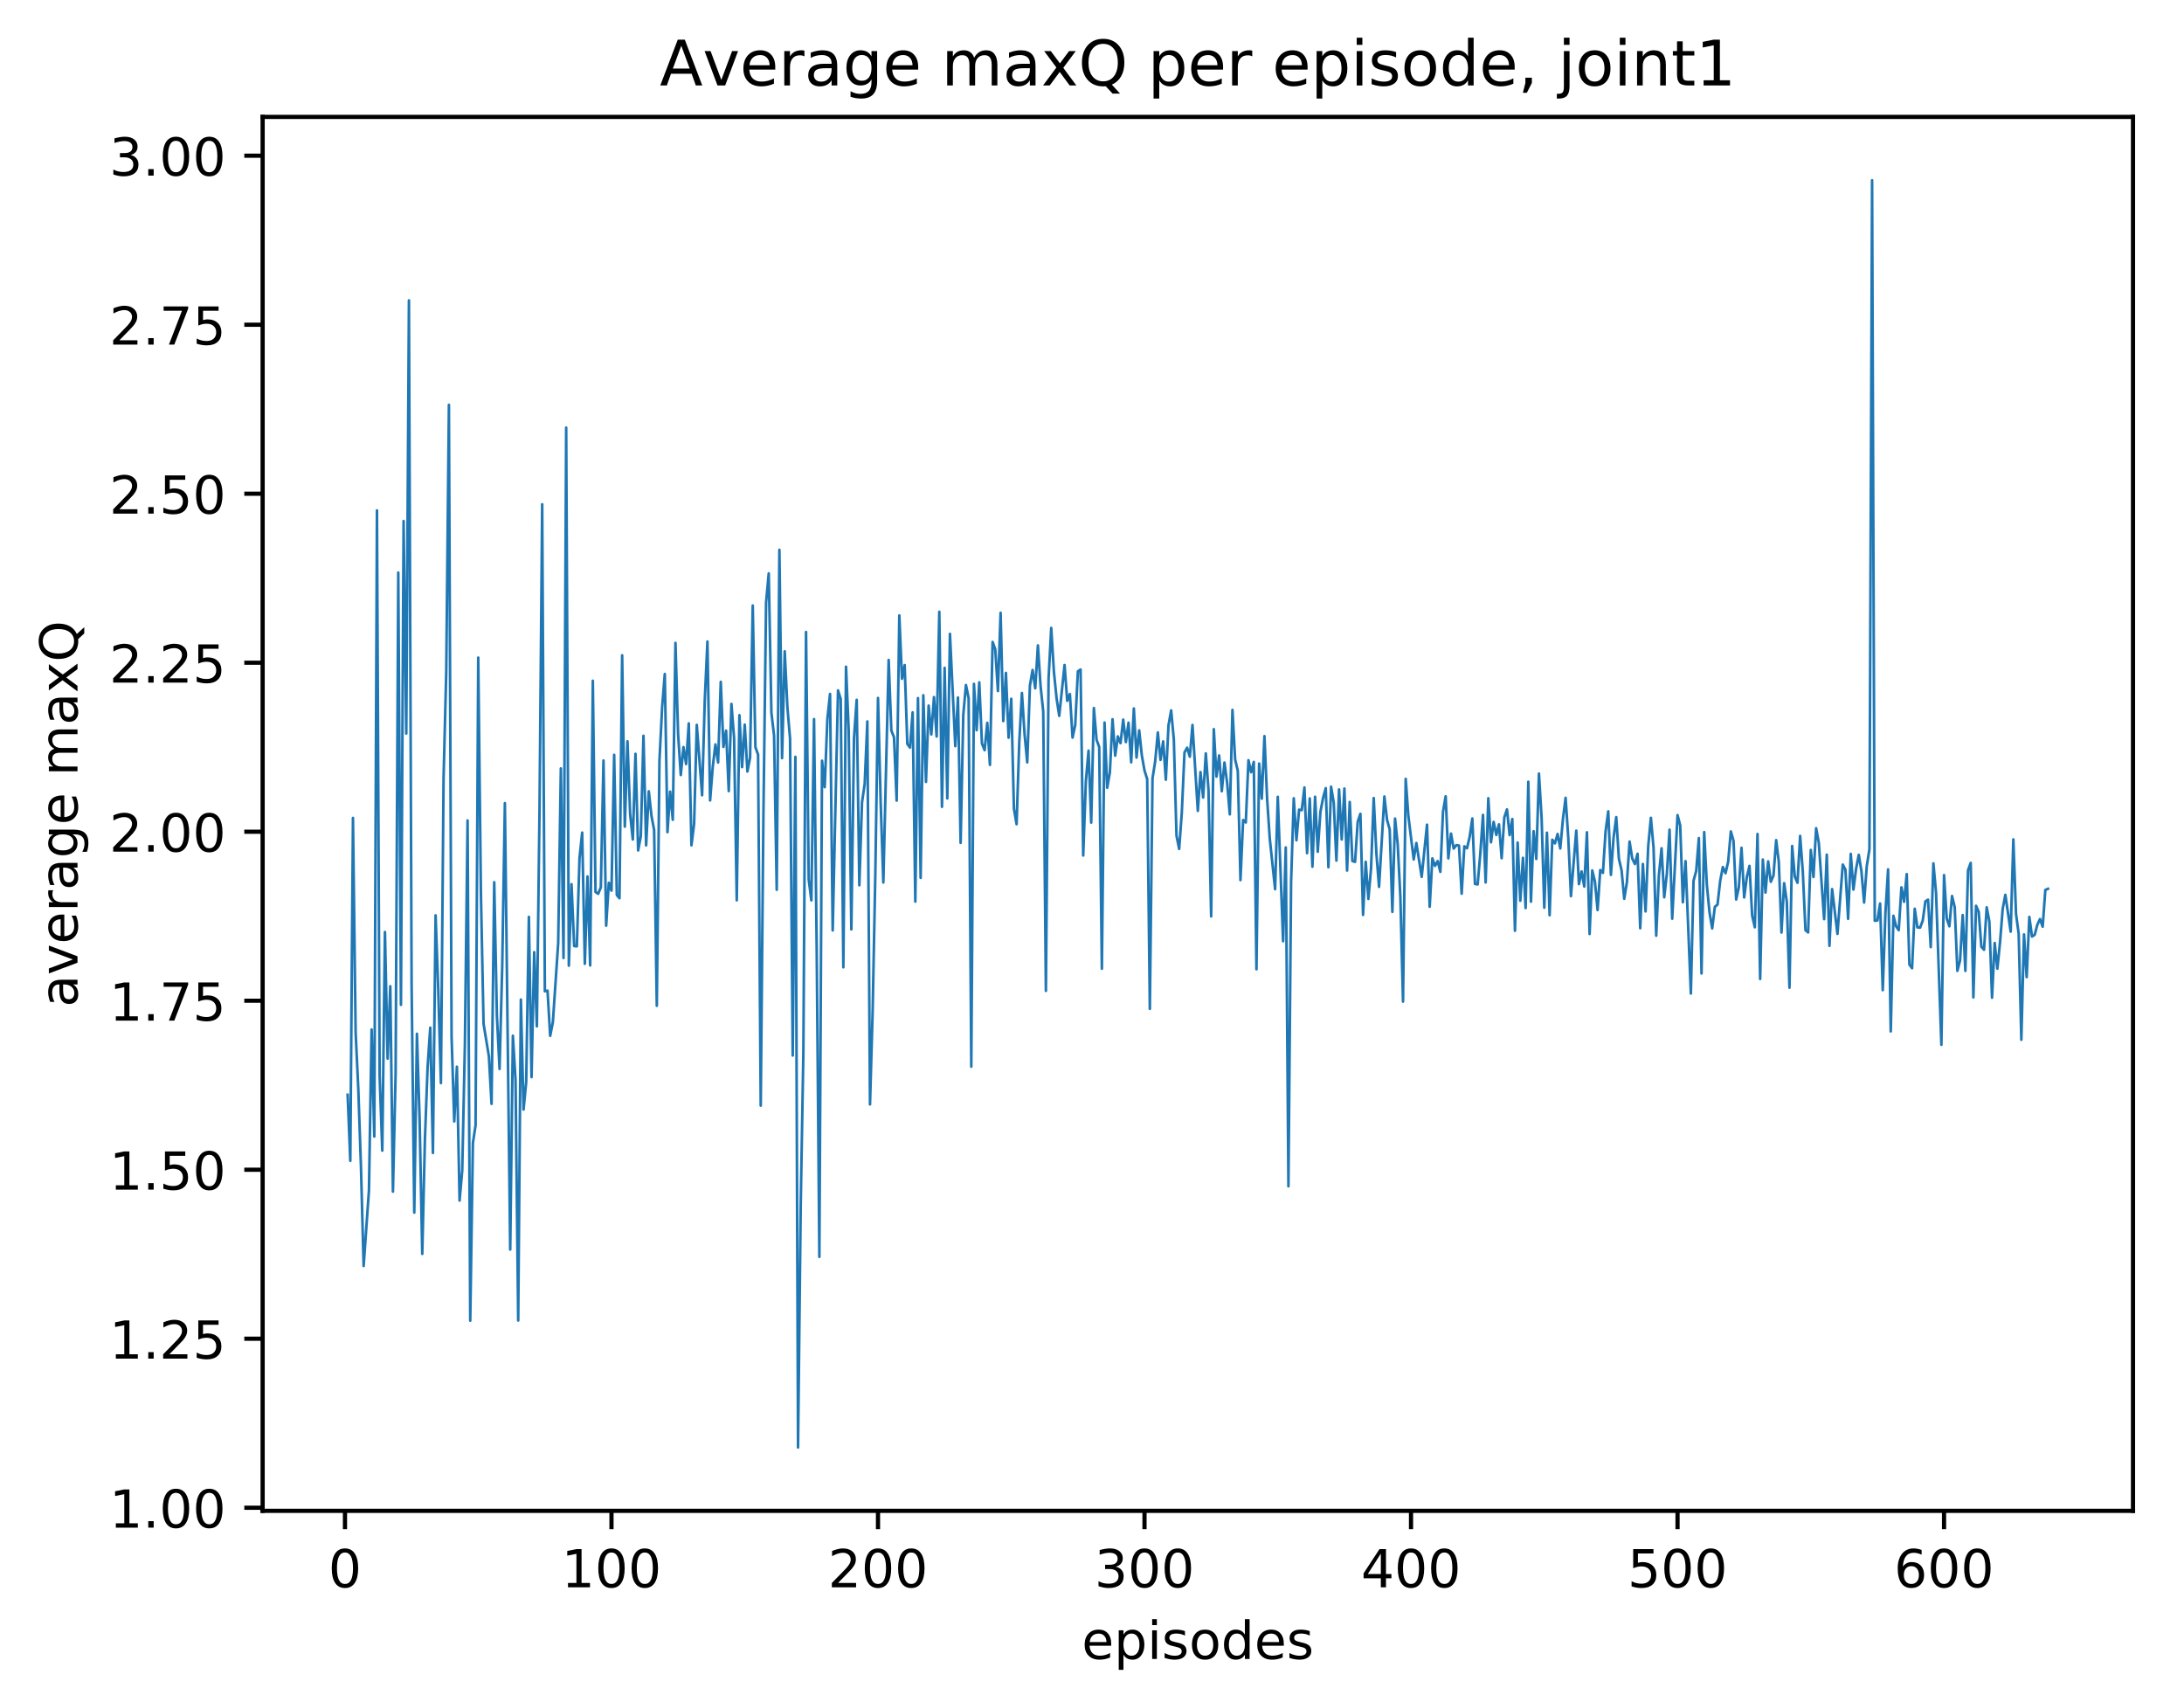 <?xml version="1.0" encoding="utf-8" standalone="no"?>
<!DOCTYPE svg PUBLIC "-//W3C//DTD SVG 1.1//EN"
  "http://www.w3.org/Graphics/SVG/1.1/DTD/svg11.dtd">
<!-- Created with matplotlib (http://matplotlib.org/) -->
<svg height="325pt" version="1.1" viewBox="0 0 417 325" width="417pt" xmlns="http://www.w3.org/2000/svg" xmlns:xlink="http://www.w3.org/1999/xlink">
 <defs>
  <style type="text/css">
*{stroke-linecap:butt;stroke-linejoin:round;}
  </style>
 </defs>
 <g id="figure_1">
  <g id="patch_1">
   <path d="M 0 325.986 
L 417.964 325.986 
L 417.964 0 
L 0 0 
z
" style="fill:#ffffff;"/>
  </g>
  <g id="axes_1">
   <g id="patch_2">
    <path d="M 50.144 288.43 
L 407.264 288.43 
L 407.264 22.318 
L 50.144 22.318 
z
" style="fill:#ffffff;"/>
   </g>
   <g id="matplotlib.axis_1">
    <g id="xtick_1">
     <g id="line2d_1">
      <defs>
       <path d="M 0 0 
L 0 3.5 
" id="m68bd184933" style="stroke:#000000;stroke-width:0.8;"/>
      </defs>
      <g>
       <use style="stroke:#000000;stroke-width:0.8;" x="65.868" xlink:href="#m68bd184933" y="288.43"/>
      </g>
     </g>
     <g id="text_1">
      <!-- 0 -->
      <defs>
       <path d="M 31.781 66.406 
Q 24.172 66.406 20.328 58.906 
Q 16.5 51.422 16.5 36.375 
Q 16.5 21.391 20.328 13.891 
Q 24.172 6.391 31.781 6.391 
Q 39.453 6.391 43.281 13.891 
Q 47.125 21.391 47.125 36.375 
Q 47.125 51.422 43.281 58.906 
Q 39.453 66.406 31.781 66.406 
z
M 31.781 74.219 
Q 44.047 74.219 50.516 64.516 
Q 56.984 54.828 56.984 36.375 
Q 56.984 17.969 50.516 8.266 
Q 44.047 -1.422 31.781 -1.422 
Q 19.531 -1.422 13.062 8.266 
Q 6.594 17.969 6.594 36.375 
Q 6.594 54.828 13.062 64.516 
Q 19.531 74.219 31.781 74.219 
z
" id="DejaVuSans-30"/>
      </defs>
      <g transform="translate(62.686 303.029)scale(0.1 -0.1)">
       <use xlink:href="#DejaVuSans-30"/>
      </g>
     </g>
    </g>
    <g id="xtick_2">
     <g id="line2d_2">
      <g>
       <use style="stroke:#000000;stroke-width:0.8;" x="116.754" xlink:href="#m68bd184933" y="288.43"/>
      </g>
     </g>
     <g id="text_2">
      <!-- 100 -->
      <defs>
       <path d="M 12.406 8.297 
L 28.516 8.297 
L 28.516 63.922 
L 10.984 60.406 
L 10.984 69.391 
L 28.422 72.906 
L 38.281 72.906 
L 38.281 8.297 
L 54.391 8.297 
L 54.391 0 
L 12.406 0 
z
" id="DejaVuSans-31"/>
      </defs>
      <g transform="translate(107.21 303.029)scale(0.1 -0.1)">
       <use xlink:href="#DejaVuSans-31"/>
       <use x="63.623" xlink:href="#DejaVuSans-30"/>
       <use x="127.246" xlink:href="#DejaVuSans-30"/>
      </g>
     </g>
    </g>
    <g id="xtick_3">
     <g id="line2d_3">
      <g>
       <use style="stroke:#000000;stroke-width:0.8;" x="167.64" xlink:href="#m68bd184933" y="288.43"/>
      </g>
     </g>
     <g id="text_3">
      <!-- 200 -->
      <defs>
       <path d="M 19.188 8.297 
L 53.609 8.297 
L 53.609 0 
L 7.328 0 
L 7.328 8.297 
Q 12.938 14.109 22.625 23.891 
Q 32.328 33.688 34.812 36.531 
Q 39.547 41.844 41.422 45.531 
Q 43.312 49.219 43.312 52.781 
Q 43.312 58.594 39.234 62.25 
Q 35.156 65.922 28.609 65.922 
Q 23.969 65.922 18.812 64.312 
Q 13.672 62.703 7.812 59.422 
L 7.812 69.391 
Q 13.766 71.781 18.938 73 
Q 24.125 74.219 28.422 74.219 
Q 39.75 74.219 46.484 68.547 
Q 53.219 62.891 53.219 53.422 
Q 53.219 48.922 51.531 44.891 
Q 49.859 40.875 45.406 35.406 
Q 44.188 33.984 37.641 27.219 
Q 31.109 20.453 19.188 8.297 
z
" id="DejaVuSans-32"/>
      </defs>
      <g transform="translate(158.096 303.029)scale(0.1 -0.1)">
       <use xlink:href="#DejaVuSans-32"/>
       <use x="63.623" xlink:href="#DejaVuSans-30"/>
       <use x="127.246" xlink:href="#DejaVuSans-30"/>
      </g>
     </g>
    </g>
    <g id="xtick_4">
     <g id="line2d_4">
      <g>
       <use style="stroke:#000000;stroke-width:0.8;" x="218.526" xlink:href="#m68bd184933" y="288.43"/>
      </g>
     </g>
     <g id="text_4">
      <!-- 300 -->
      <defs>
       <path d="M 40.578 39.312 
Q 47.656 37.797 51.625 33 
Q 55.609 28.219 55.609 21.188 
Q 55.609 10.406 48.188 4.484 
Q 40.766 -1.422 27.094 -1.422 
Q 22.516 -1.422 17.656 -0.516 
Q 12.797 0.391 7.625 2.203 
L 7.625 11.719 
Q 11.719 9.328 16.594 8.109 
Q 21.484 6.891 26.812 6.891 
Q 36.078 6.891 40.938 10.547 
Q 45.797 14.203 45.797 21.188 
Q 45.797 27.641 41.281 31.266 
Q 36.766 34.906 28.719 34.906 
L 20.219 34.906 
L 20.219 43.016 
L 29.109 43.016 
Q 36.375 43.016 40.234 45.922 
Q 44.094 48.828 44.094 54.297 
Q 44.094 59.906 40.109 62.906 
Q 36.141 65.922 28.719 65.922 
Q 24.656 65.922 20.016 65.031 
Q 15.375 64.156 9.812 62.312 
L 9.812 71.094 
Q 15.438 72.656 20.344 73.438 
Q 25.25 74.219 29.594 74.219 
Q 40.828 74.219 47.359 69.109 
Q 53.906 64.016 53.906 55.328 
Q 53.906 49.266 50.438 45.094 
Q 46.969 40.922 40.578 39.312 
z
" id="DejaVuSans-33"/>
      </defs>
      <g transform="translate(208.983 303.029)scale(0.1 -0.1)">
       <use xlink:href="#DejaVuSans-33"/>
       <use x="63.623" xlink:href="#DejaVuSans-30"/>
       <use x="127.246" xlink:href="#DejaVuSans-30"/>
      </g>
     </g>
    </g>
    <g id="xtick_5">
     <g id="line2d_5">
      <g>
       <use style="stroke:#000000;stroke-width:0.8;" x="269.413" xlink:href="#m68bd184933" y="288.43"/>
      </g>
     </g>
     <g id="text_5">
      <!-- 400 -->
      <defs>
       <path d="M 37.797 64.312 
L 12.891 25.391 
L 37.797 25.391 
z
M 35.203 72.906 
L 47.609 72.906 
L 47.609 25.391 
L 58.016 25.391 
L 58.016 17.188 
L 47.609 17.188 
L 47.609 0 
L 37.797 0 
L 37.797 17.188 
L 4.891 17.188 
L 4.891 26.703 
z
" id="DejaVuSans-34"/>
      </defs>
      <g transform="translate(259.869 303.029)scale(0.1 -0.1)">
       <use xlink:href="#DejaVuSans-34"/>
       <use x="63.623" xlink:href="#DejaVuSans-30"/>
       <use x="127.246" xlink:href="#DejaVuSans-30"/>
      </g>
     </g>
    </g>
    <g id="xtick_6">
     <g id="line2d_6">
      <g>
       <use style="stroke:#000000;stroke-width:0.8;" x="320.299" xlink:href="#m68bd184933" y="288.43"/>
      </g>
     </g>
     <g id="text_6">
      <!-- 500 -->
      <defs>
       <path d="M 10.797 72.906 
L 49.516 72.906 
L 49.516 64.594 
L 19.828 64.594 
L 19.828 46.734 
Q 21.969 47.469 24.109 47.828 
Q 26.266 48.188 28.422 48.188 
Q 40.625 48.188 47.75 41.5 
Q 54.891 34.812 54.891 23.391 
Q 54.891 11.625 47.562 5.094 
Q 40.234 -1.422 26.906 -1.422 
Q 22.312 -1.422 17.547 -0.641 
Q 12.797 0.141 7.719 1.703 
L 7.719 11.625 
Q 12.109 9.234 16.797 8.062 
Q 21.484 6.891 26.703 6.891 
Q 35.156 6.891 40.078 11.328 
Q 45.016 15.766 45.016 23.391 
Q 45.016 31 40.078 35.438 
Q 35.156 39.891 26.703 39.891 
Q 22.75 39.891 18.812 39.016 
Q 14.891 38.141 10.797 36.281 
z
" id="DejaVuSans-35"/>
      </defs>
      <g transform="translate(310.755 303.029)scale(0.1 -0.1)">
       <use xlink:href="#DejaVuSans-35"/>
       <use x="63.623" xlink:href="#DejaVuSans-30"/>
       <use x="127.246" xlink:href="#DejaVuSans-30"/>
      </g>
     </g>
    </g>
    <g id="xtick_7">
     <g id="line2d_7">
      <g>
       <use style="stroke:#000000;stroke-width:0.8;" x="371.185" xlink:href="#m68bd184933" y="288.43"/>
      </g>
     </g>
     <g id="text_7">
      <!-- 600 -->
      <defs>
       <path d="M 33.016 40.375 
Q 26.375 40.375 22.484 35.828 
Q 18.609 31.297 18.609 23.391 
Q 18.609 15.531 22.484 10.953 
Q 26.375 6.391 33.016 6.391 
Q 39.656 6.391 43.531 10.953 
Q 47.406 15.531 47.406 23.391 
Q 47.406 31.297 43.531 35.828 
Q 39.656 40.375 33.016 40.375 
z
M 52.594 71.297 
L 52.594 62.312 
Q 48.875 64.062 45.094 64.984 
Q 41.312 65.922 37.594 65.922 
Q 27.828 65.922 22.672 59.328 
Q 17.531 52.734 16.797 39.406 
Q 19.672 43.656 24.016 45.922 
Q 28.375 48.188 33.594 48.188 
Q 44.578 48.188 50.953 41.516 
Q 57.328 34.859 57.328 23.391 
Q 57.328 12.156 50.688 5.359 
Q 44.047 -1.422 33.016 -1.422 
Q 20.359 -1.422 13.672 8.266 
Q 6.984 17.969 6.984 36.375 
Q 6.984 53.656 15.188 63.938 
Q 23.391 74.219 37.203 74.219 
Q 40.922 74.219 44.703 73.484 
Q 48.484 72.75 52.594 71.297 
z
" id="DejaVuSans-36"/>
      </defs>
      <g transform="translate(361.642 303.029)scale(0.1 -0.1)">
       <use xlink:href="#DejaVuSans-36"/>
       <use x="63.623" xlink:href="#DejaVuSans-30"/>
       <use x="127.246" xlink:href="#DejaVuSans-30"/>
      </g>
     </g>
    </g>
    <g id="text_8">
     <!-- episodes -->
     <defs>
      <path d="M 56.203 29.594 
L 56.203 25.203 
L 14.891 25.203 
Q 15.484 15.922 20.484 11.062 
Q 25.484 6.203 34.422 6.203 
Q 39.594 6.203 44.453 7.469 
Q 49.312 8.734 54.109 11.281 
L 54.109 2.781 
Q 49.266 0.734 44.188 -0.344 
Q 39.109 -1.422 33.891 -1.422 
Q 20.797 -1.422 13.156 6.188 
Q 5.516 13.812 5.516 26.812 
Q 5.516 40.234 12.766 48.109 
Q 20.016 56 32.328 56 
Q 43.359 56 49.781 48.891 
Q 56.203 41.797 56.203 29.594 
z
M 47.219 32.234 
Q 47.125 39.594 43.094 43.984 
Q 39.062 48.391 32.422 48.391 
Q 24.906 48.391 20.391 44.141 
Q 15.875 39.891 15.188 32.172 
z
" id="DejaVuSans-65"/>
      <path d="M 18.109 8.203 
L 18.109 -20.797 
L 9.078 -20.797 
L 9.078 54.688 
L 18.109 54.688 
L 18.109 46.391 
Q 20.953 51.266 25.266 53.625 
Q 29.594 56 35.594 56 
Q 45.562 56 51.781 48.094 
Q 58.016 40.188 58.016 27.297 
Q 58.016 14.406 51.781 6.484 
Q 45.562 -1.422 35.594 -1.422 
Q 29.594 -1.422 25.266 0.953 
Q 20.953 3.328 18.109 8.203 
z
M 48.688 27.297 
Q 48.688 37.203 44.609 42.844 
Q 40.531 48.484 33.406 48.484 
Q 26.266 48.484 22.188 42.844 
Q 18.109 37.203 18.109 27.297 
Q 18.109 17.391 22.188 11.75 
Q 26.266 6.109 33.406 6.109 
Q 40.531 6.109 44.609 11.75 
Q 48.688 17.391 48.688 27.297 
z
" id="DejaVuSans-70"/>
      <path d="M 9.422 54.688 
L 18.406 54.688 
L 18.406 0 
L 9.422 0 
z
M 9.422 75.984 
L 18.406 75.984 
L 18.406 64.594 
L 9.422 64.594 
z
" id="DejaVuSans-69"/>
      <path d="M 44.281 53.078 
L 44.281 44.578 
Q 40.484 46.531 36.375 47.5 
Q 32.281 48.484 27.875 48.484 
Q 21.188 48.484 17.844 46.438 
Q 14.5 44.391 14.5 40.281 
Q 14.5 37.156 16.891 35.375 
Q 19.281 33.594 26.516 31.984 
L 29.594 31.297 
Q 39.156 29.25 43.188 25.516 
Q 47.219 21.781 47.219 15.094 
Q 47.219 7.469 41.188 3.016 
Q 35.156 -1.422 24.609 -1.422 
Q 20.219 -1.422 15.453 -0.562 
Q 10.688 0.297 5.422 2 
L 5.422 11.281 
Q 10.406 8.688 15.234 7.391 
Q 20.062 6.109 24.812 6.109 
Q 31.156 6.109 34.562 8.281 
Q 37.984 10.453 37.984 14.406 
Q 37.984 18.062 35.516 20.016 
Q 33.062 21.969 24.703 23.781 
L 21.578 24.516 
Q 13.234 26.266 9.516 29.906 
Q 5.812 33.547 5.812 39.891 
Q 5.812 47.609 11.281 51.797 
Q 16.75 56 26.812 56 
Q 31.781 56 36.172 55.266 
Q 40.578 54.547 44.281 53.078 
z
" id="DejaVuSans-73"/>
      <path d="M 30.609 48.391 
Q 23.391 48.391 19.188 42.75 
Q 14.984 37.109 14.984 27.297 
Q 14.984 17.484 19.156 11.844 
Q 23.344 6.203 30.609 6.203 
Q 37.797 6.203 41.984 11.859 
Q 46.188 17.531 46.188 27.297 
Q 46.188 37.016 41.984 42.703 
Q 37.797 48.391 30.609 48.391 
z
M 30.609 56 
Q 42.328 56 49.016 48.375 
Q 55.719 40.766 55.719 27.297 
Q 55.719 13.875 49.016 6.219 
Q 42.328 -1.422 30.609 -1.422 
Q 18.844 -1.422 12.172 6.219 
Q 5.516 13.875 5.516 27.297 
Q 5.516 40.766 12.172 48.375 
Q 18.844 56 30.609 56 
z
" id="DejaVuSans-6f"/>
      <path d="M 45.406 46.391 
L 45.406 75.984 
L 54.391 75.984 
L 54.391 0 
L 45.406 0 
L 45.406 8.203 
Q 42.578 3.328 38.25 0.953 
Q 33.938 -1.422 27.875 -1.422 
Q 17.969 -1.422 11.734 6.484 
Q 5.516 14.406 5.516 27.297 
Q 5.516 40.188 11.734 48.094 
Q 17.969 56 27.875 56 
Q 33.938 56 38.25 53.625 
Q 42.578 51.266 45.406 46.391 
z
M 14.797 27.297 
Q 14.797 17.391 18.875 11.75 
Q 22.953 6.109 30.078 6.109 
Q 37.203 6.109 41.297 11.75 
Q 45.406 17.391 45.406 27.297 
Q 45.406 37.203 41.297 42.844 
Q 37.203 48.484 30.078 48.484 
Q 22.953 48.484 18.875 42.844 
Q 14.797 37.203 14.797 27.297 
z
" id="DejaVuSans-64"/>
     </defs>
     <g transform="translate(206.544 316.707)scale(0.1 -0.1)">
      <use xlink:href="#DejaVuSans-65"/>
      <use x="61.523" xlink:href="#DejaVuSans-70"/>
      <use x="125" xlink:href="#DejaVuSans-69"/>
      <use x="152.783" xlink:href="#DejaVuSans-73"/>
      <use x="204.883" xlink:href="#DejaVuSans-6f"/>
      <use x="266.064" xlink:href="#DejaVuSans-64"/>
      <use x="329.541" xlink:href="#DejaVuSans-65"/>
      <use x="391.064" xlink:href="#DejaVuSans-73"/>
     </g>
    </g>
   </g>
   <g id="matplotlib.axis_2">
    <g id="ytick_1">
     <g id="line2d_8">
      <defs>
       <path d="M 0 0 
L -3.5 0 
" id="mc6b4ae8253" style="stroke:#000000;stroke-width:0.8;"/>
      </defs>
      <g>
       <use style="stroke:#000000;stroke-width:0.8;" x="50.144" xlink:href="#mc6b4ae8253" y="287.84"/>
      </g>
     </g>
     <g id="text_9">
      <!-- 1.00 -->
      <defs>
       <path d="M 10.688 12.406 
L 21 12.406 
L 21 0 
L 10.688 0 
z
" id="DejaVuSans-2e"/>
      </defs>
      <g transform="translate(20.878 291.639)scale(0.1 -0.1)">
       <use xlink:href="#DejaVuSans-31"/>
       <use x="63.623" xlink:href="#DejaVuSans-2e"/>
       <use x="95.41" xlink:href="#DejaVuSans-30"/>
       <use x="159.033" xlink:href="#DejaVuSans-30"/>
      </g>
     </g>
    </g>
    <g id="ytick_2">
     <g id="line2d_9">
      <g>
       <use style="stroke:#000000;stroke-width:0.8;" x="50.144" xlink:href="#mc6b4ae8253" y="255.575"/>
      </g>
     </g>
     <g id="text_10">
      <!-- 1.25 -->
      <g transform="translate(20.878 259.375)scale(0.1 -0.1)">
       <use xlink:href="#DejaVuSans-31"/>
       <use x="63.623" xlink:href="#DejaVuSans-2e"/>
       <use x="95.41" xlink:href="#DejaVuSans-32"/>
       <use x="159.033" xlink:href="#DejaVuSans-35"/>
      </g>
     </g>
    </g>
    <g id="ytick_3">
     <g id="line2d_10">
      <g>
       <use style="stroke:#000000;stroke-width:0.8;" x="50.144" xlink:href="#mc6b4ae8253" y="223.311"/>
      </g>
     </g>
     <g id="text_11">
      <!-- 1.50 -->
      <g transform="translate(20.878 227.11)scale(0.1 -0.1)">
       <use xlink:href="#DejaVuSans-31"/>
       <use x="63.623" xlink:href="#DejaVuSans-2e"/>
       <use x="95.41" xlink:href="#DejaVuSans-35"/>
       <use x="159.033" xlink:href="#DejaVuSans-30"/>
      </g>
     </g>
    </g>
    <g id="ytick_4">
     <g id="line2d_11">
      <g>
       <use style="stroke:#000000;stroke-width:0.8;" x="50.144" xlink:href="#mc6b4ae8253" y="191.047"/>
      </g>
     </g>
     <g id="text_12">
      <!-- 1.75 -->
      <defs>
       <path d="M 8.203 72.906 
L 55.078 72.906 
L 55.078 68.703 
L 28.609 0 
L 18.312 0 
L 43.219 64.594 
L 8.203 64.594 
z
" id="DejaVuSans-37"/>
      </defs>
      <g transform="translate(20.878 194.846)scale(0.1 -0.1)">
       <use xlink:href="#DejaVuSans-31"/>
       <use x="63.623" xlink:href="#DejaVuSans-2e"/>
       <use x="95.41" xlink:href="#DejaVuSans-37"/>
       <use x="159.033" xlink:href="#DejaVuSans-35"/>
      </g>
     </g>
    </g>
    <g id="ytick_5">
     <g id="line2d_12">
      <g>
       <use style="stroke:#000000;stroke-width:0.8;" x="50.144" xlink:href="#mc6b4ae8253" y="158.782"/>
      </g>
     </g>
     <g id="text_13">
      <!-- 2.00 -->
      <g transform="translate(20.878 162.582)scale(0.1 -0.1)">
       <use xlink:href="#DejaVuSans-32"/>
       <use x="63.623" xlink:href="#DejaVuSans-2e"/>
       <use x="95.41" xlink:href="#DejaVuSans-30"/>
       <use x="159.033" xlink:href="#DejaVuSans-30"/>
      </g>
     </g>
    </g>
    <g id="ytick_6">
     <g id="line2d_13">
      <g>
       <use style="stroke:#000000;stroke-width:0.8;" x="50.144" xlink:href="#mc6b4ae8253" y="126.518"/>
      </g>
     </g>
     <g id="text_14">
      <!-- 2.25 -->
      <g transform="translate(20.878 130.317)scale(0.1 -0.1)">
       <use xlink:href="#DejaVuSans-32"/>
       <use x="63.623" xlink:href="#DejaVuSans-2e"/>
       <use x="95.41" xlink:href="#DejaVuSans-32"/>
       <use x="159.033" xlink:href="#DejaVuSans-35"/>
      </g>
     </g>
    </g>
    <g id="ytick_7">
     <g id="line2d_14">
      <g>
       <use style="stroke:#000000;stroke-width:0.8;" x="50.144" xlink:href="#mc6b4ae8253" y="94.254"/>
      </g>
     </g>
     <g id="text_15">
      <!-- 2.50 -->
      <g transform="translate(20.878 98.053)scale(0.1 -0.1)">
       <use xlink:href="#DejaVuSans-32"/>
       <use x="63.623" xlink:href="#DejaVuSans-2e"/>
       <use x="95.41" xlink:href="#DejaVuSans-35"/>
       <use x="159.033" xlink:href="#DejaVuSans-30"/>
      </g>
     </g>
    </g>
    <g id="ytick_8">
     <g id="line2d_15">
      <g>
       <use style="stroke:#000000;stroke-width:0.8;" x="50.144" xlink:href="#mc6b4ae8253" y="61.99"/>
      </g>
     </g>
     <g id="text_16">
      <!-- 2.75 -->
      <g transform="translate(20.878 65.789)scale(0.1 -0.1)">
       <use xlink:href="#DejaVuSans-32"/>
       <use x="63.623" xlink:href="#DejaVuSans-2e"/>
       <use x="95.41" xlink:href="#DejaVuSans-37"/>
       <use x="159.033" xlink:href="#DejaVuSans-35"/>
      </g>
     </g>
    </g>
    <g id="ytick_9">
     <g id="line2d_16">
      <g>
       <use style="stroke:#000000;stroke-width:0.8;" x="50.144" xlink:href="#mc6b4ae8253" y="29.725"/>
      </g>
     </g>
     <g id="text_17">
      <!-- 3.00 -->
      <g transform="translate(20.878 33.524)scale(0.1 -0.1)">
       <use xlink:href="#DejaVuSans-33"/>
       <use x="63.623" xlink:href="#DejaVuSans-2e"/>
       <use x="95.41" xlink:href="#DejaVuSans-30"/>
       <use x="159.033" xlink:href="#DejaVuSans-30"/>
      </g>
     </g>
    </g>
    <g id="text_18">
     <!-- average maxQ -->
     <defs>
      <path d="M 34.281 27.484 
Q 23.391 27.484 19.188 25 
Q 14.984 22.516 14.984 16.5 
Q 14.984 11.719 18.141 8.906 
Q 21.297 6.109 26.703 6.109 
Q 34.188 6.109 38.703 11.406 
Q 43.219 16.703 43.219 25.484 
L 43.219 27.484 
z
M 52.203 31.203 
L 52.203 0 
L 43.219 0 
L 43.219 8.297 
Q 40.141 3.328 35.547 0.953 
Q 30.953 -1.422 24.312 -1.422 
Q 15.922 -1.422 10.953 3.297 
Q 6 8.016 6 15.922 
Q 6 25.141 12.172 29.828 
Q 18.359 34.516 30.609 34.516 
L 43.219 34.516 
L 43.219 35.406 
Q 43.219 41.609 39.141 45 
Q 35.062 48.391 27.688 48.391 
Q 23 48.391 18.547 47.266 
Q 14.109 46.141 10.016 43.891 
L 10.016 52.203 
Q 14.938 54.109 19.578 55.047 
Q 24.219 56 28.609 56 
Q 40.484 56 46.344 49.844 
Q 52.203 43.703 52.203 31.203 
z
" id="DejaVuSans-61"/>
      <path d="M 2.984 54.688 
L 12.5 54.688 
L 29.594 8.797 
L 46.688 54.688 
L 56.203 54.688 
L 35.688 0 
L 23.484 0 
z
" id="DejaVuSans-76"/>
      <path d="M 41.109 46.297 
Q 39.594 47.172 37.812 47.578 
Q 36.031 48 33.891 48 
Q 26.266 48 22.188 43.047 
Q 18.109 38.094 18.109 28.812 
L 18.109 0 
L 9.078 0 
L 9.078 54.688 
L 18.109 54.688 
L 18.109 46.188 
Q 20.953 51.172 25.484 53.578 
Q 30.031 56 36.531 56 
Q 37.453 56 38.578 55.875 
Q 39.703 55.766 41.062 55.516 
z
" id="DejaVuSans-72"/>
      <path d="M 45.406 27.984 
Q 45.406 37.75 41.375 43.109 
Q 37.359 48.484 30.078 48.484 
Q 22.859 48.484 18.828 43.109 
Q 14.797 37.75 14.797 27.984 
Q 14.797 18.266 18.828 12.891 
Q 22.859 7.516 30.078 7.516 
Q 37.359 7.516 41.375 12.891 
Q 45.406 18.266 45.406 27.984 
z
M 54.391 6.781 
Q 54.391 -7.172 48.188 -13.984 
Q 42 -20.797 29.203 -20.797 
Q 24.469 -20.797 20.266 -20.094 
Q 16.062 -19.391 12.109 -17.922 
L 12.109 -9.188 
Q 16.062 -11.328 19.922 -12.344 
Q 23.781 -13.375 27.781 -13.375 
Q 36.625 -13.375 41.016 -8.766 
Q 45.406 -4.156 45.406 5.172 
L 45.406 9.625 
Q 42.625 4.781 38.281 2.391 
Q 33.938 0 27.875 0 
Q 17.828 0 11.672 7.656 
Q 5.516 15.328 5.516 27.984 
Q 5.516 40.672 11.672 48.328 
Q 17.828 56 27.875 56 
Q 33.938 56 38.281 53.609 
Q 42.625 51.219 45.406 46.391 
L 45.406 54.688 
L 54.391 54.688 
z
" id="DejaVuSans-67"/>
      <path id="DejaVuSans-20"/>
      <path d="M 52 44.188 
Q 55.375 50.25 60.062 53.125 
Q 64.75 56 71.094 56 
Q 79.641 56 84.281 50.016 
Q 88.922 44.047 88.922 33.016 
L 88.922 0 
L 79.891 0 
L 79.891 32.719 
Q 79.891 40.578 77.094 44.375 
Q 74.312 48.188 68.609 48.188 
Q 61.625 48.188 57.562 43.547 
Q 53.516 38.922 53.516 30.906 
L 53.516 0 
L 44.484 0 
L 44.484 32.719 
Q 44.484 40.625 41.703 44.406 
Q 38.922 48.188 33.109 48.188 
Q 26.219 48.188 22.156 43.531 
Q 18.109 38.875 18.109 30.906 
L 18.109 0 
L 9.078 0 
L 9.078 54.688 
L 18.109 54.688 
L 18.109 46.188 
Q 21.188 51.219 25.484 53.609 
Q 29.781 56 35.688 56 
Q 41.656 56 45.828 52.969 
Q 50 49.953 52 44.188 
z
" id="DejaVuSans-6d"/>
      <path d="M 54.891 54.688 
L 35.109 28.078 
L 55.906 0 
L 45.312 0 
L 29.391 21.484 
L 13.484 0 
L 2.875 0 
L 24.125 28.609 
L 4.688 54.688 
L 15.281 54.688 
L 29.781 35.203 
L 44.281 54.688 
z
" id="DejaVuSans-78"/>
      <path d="M 39.406 66.219 
Q 28.656 66.219 22.328 58.203 
Q 16.016 50.203 16.016 36.375 
Q 16.016 22.609 22.328 14.594 
Q 28.656 6.594 39.406 6.594 
Q 50.141 6.594 56.422 14.594 
Q 62.703 22.609 62.703 36.375 
Q 62.703 50.203 56.422 58.203 
Q 50.141 66.219 39.406 66.219 
z
M 53.219 1.312 
L 66.219 -12.891 
L 54.297 -12.891 
L 43.5 -1.219 
Q 41.891 -1.312 41.031 -1.359 
Q 40.188 -1.422 39.406 -1.422 
Q 24.031 -1.422 14.812 8.859 
Q 5.609 19.141 5.609 36.375 
Q 5.609 53.656 14.812 63.938 
Q 24.031 74.219 39.406 74.219 
Q 54.734 74.219 63.906 63.938 
Q 73.094 53.656 73.094 36.375 
Q 73.094 23.688 67.984 14.641 
Q 62.891 5.609 53.219 1.312 
z
" id="DejaVuSans-51"/>
     </defs>
     <g transform="translate(14.798 192.263)rotate(-90)scale(0.1 -0.1)">
      <use xlink:href="#DejaVuSans-61"/>
      <use x="61.279" xlink:href="#DejaVuSans-76"/>
      <use x="120.459" xlink:href="#DejaVuSans-65"/>
      <use x="181.982" xlink:href="#DejaVuSans-72"/>
      <use x="223.096" xlink:href="#DejaVuSans-61"/>
      <use x="284.375" xlink:href="#DejaVuSans-67"/>
      <use x="347.852" xlink:href="#DejaVuSans-65"/>
      <use x="409.375" xlink:href="#DejaVuSans-20"/>
      <use x="441.162" xlink:href="#DejaVuSans-6d"/>
      <use x="538.574" xlink:href="#DejaVuSans-61"/>
      <use x="599.854" xlink:href="#DejaVuSans-78"/>
      <use x="659.033" xlink:href="#DejaVuSans-51"/>
     </g>
    </g>
   </g>
   <g id="line2d_17">
    <path clip-path="url(#pea093fdc27)" d="M 66.376 209.001 
L 66.885 221.617 
L 67.394 156.149 
L 67.903 197.15 
L 68.412 207.876 
L 68.921 222.774 
L 69.43 241.687 
L 70.447 227.23 
L 70.956 196.536 
L 71.465 216.972 
L 71.974 97.441 
L 72.483 205.373 
L 72.992 219.661 
L 73.501 177.926 
L 74.009 202.103 
L 74.518 188.286 
L 75.027 227.486 
L 75.536 204.928 
L 76.045 109.31 
L 76.554 191.83 
L 77.063 99.471 
L 77.571 140.041 
L 78.08 57.35 
L 78.589 187.976 
L 79.098 231.493 
L 79.607 197.355 
L 80.116 213.648 
L 80.625 239.377 
L 81.134 217.456 
L 81.642 203.746 
L 82.151 196.188 
L 82.66 220.111 
L 83.169 174.75 
L 83.678 188.934 
L 84.187 206.769 
L 84.696 148.429 
L 85.204 128.276 
L 85.713 77.291 
L 86.222 197.868 
L 86.731 214.094 
L 87.24 203.644 
L 87.749 229.201 
L 88.258 223.383 
L 88.766 199.297 
L 89.275 156.637 
L 89.784 252.126 
L 90.293 218.215 
L 90.802 214.838 
L 91.311 125.542 
L 91.82 170.485 
L 92.328 195.455 
L 93.346 201.668 
L 93.855 210.736 
L 94.364 168.426 
L 94.873 193.887 
L 95.382 204.077 
L 95.891 184.486 
L 96.399 153.328 
L 97.417 238.549 
L 97.926 197.723 
L 98.435 206.27 
L 98.944 252.093 
L 99.453 190.829 
L 99.961 211.827 
L 100.47 206.527 
L 100.979 175.04 
L 101.488 205.63 
L 101.997 181.777 
L 102.506 195.937 
L 103.015 154.344 
L 103.523 96.27 
L 104.032 189.239 
L 104.541 189.119 
L 105.05 197.744 
L 105.559 195.169 
L 106.577 180.051 
L 107.086 146.695 
L 107.594 182.893 
L 108.103 81.636 
L 108.612 184.356 
L 109.121 168.804 
L 109.63 180.61 
L 110.139 180.661 
L 110.648 163.819 
L 111.156 158.952 
L 111.665 183.997 
L 112.174 167.33 
L 112.683 184.308 
L 113.192 129.961 
L 113.701 170.291 
L 114.21 170.636 
L 114.718 169.403 
L 115.227 145.185 
L 115.736 176.721 
L 116.245 168.528 
L 116.754 170.031 
L 117.263 144.103 
L 117.772 170.872 
L 118.28 171.481 
L 118.789 125.106 
L 119.298 157.817 
L 119.807 141.522 
L 120.316 155.412 
L 120.825 160.259 
L 121.334 143.91 
L 121.843 162.357 
L 122.351 159.634 
L 122.86 140.468 
L 123.369 161.383 
L 123.878 151.069 
L 124.387 155.745 
L 124.896 158.464 
L 125.405 192.013 
L 125.913 145.185 
L 126.422 135.037 
L 126.931 128.67 
L 127.44 158.865 
L 127.949 151.129 
L 128.458 156.503 
L 128.967 122.734 
L 129.475 140.187 
L 129.984 147.962 
L 130.493 142.629 
L 131.002 145.868 
L 131.511 138.1 
L 132.02 161.374 
L 132.529 157.263 
L 133.038 138.387 
L 134.055 151.821 
L 134.564 133.667 
L 135.073 122.477 
L 135.582 152.813 
L 136.091 146.377 
L 136.6 142.121 
L 137.108 145.568 
L 137.617 130.169 
L 138.126 142.597 
L 138.635 139.487 
L 139.144 151.033 
L 139.653 134.382 
L 140.162 140.889 
L 140.67 171.871 
L 141.179 136.538 
L 141.688 146.449 
L 142.197 138.336 
L 142.706 147.291 
L 143.215 144.646 
L 143.724 115.602 
L 144.233 142.635 
L 144.741 144.058 
L 145.25 211.072 
L 145.759 155.96 
L 146.268 115.065 
L 146.777 109.468 
L 147.286 136.068 
L 147.795 140.436 
L 148.303 169.865 
L 148.812 104.965 
L 149.321 144.735 
L 149.83 124.337 
L 150.339 134.996 
L 150.848 140.996 
L 151.357 201.507 
L 151.865 144.487 
L 152.374 276.334 
L 152.883 230.095 
L 153.392 200.853 
L 153.901 120.654 
L 154.41 167.914 
L 154.919 171.89 
L 155.427 137.279 
L 155.936 181.269 
L 156.445 239.949 
L 156.954 145.228 
L 157.463 150.277 
L 157.972 137.274 
L 158.481 132.483 
L 158.99 177.627 
L 160.007 131.802 
L 160.516 133.428 
L 161.025 184.664 
L 161.534 127.281 
L 162.043 139.441 
L 162.552 177.425 
L 163.06 140.861 
L 163.569 133.607 
L 164.078 169.002 
L 164.587 153.155 
L 165.096 149.675 
L 165.605 137.727 
L 166.114 210.839 
L 166.622 192.932 
L 167.131 166.73 
L 167.64 133.247 
L 168.149 153.174 
L 168.658 168.476 
L 169.676 125.991 
L 170.185 139.456 
L 170.693 140.753 
L 171.202 152.848 
L 171.711 117.493 
L 172.22 129.583 
L 172.729 126.97 
L 173.238 142.025 
L 173.747 142.716 
L 174.255 136.001 
L 174.764 172.13 
L 175.273 133.273 
L 175.782 167.593 
L 176.291 132.733 
L 176.8 149.271 
L 177.309 134.71 
L 177.817 140.213 
L 178.326 133.082 
L 178.835 140.601 
L 179.344 116.791 
L 179.853 154.031 
L 180.362 127.498 
L 180.871 152.425 
L 181.379 121.012 
L 182.397 142.445 
L 182.906 133.16 
L 183.415 160.912 
L 183.924 136.476 
L 184.433 130.777 
L 184.942 133.266 
L 185.45 203.635 
L 185.959 130.557 
L 186.468 139.409 
L 186.977 130.266 
L 187.486 141.934 
L 187.995 143.22 
L 188.504 137.994 
L 189.012 146.025 
L 189.521 122.554 
L 190.03 123.955 
L 190.539 131.93 
L 191.048 116.989 
L 191.557 137.66 
L 192.066 128.465 
L 192.574 140.834 
L 193.083 133.404 
L 193.592 154.379 
L 194.101 157.348 
L 194.61 141.749 
L 195.119 132.297 
L 195.628 140.182 
L 196.137 145.547 
L 196.645 130.896 
L 197.154 127.908 
L 197.663 131.405 
L 198.172 123.211 
L 198.681 130.986 
L 199.19 135.852 
L 199.699 189.163 
L 200.207 129.591 
L 200.716 119.876 
L 201.225 128.217 
L 201.734 133.308 
L 202.243 136.661 
L 203.261 126.955 
L 203.769 133.796 
L 204.278 132.505 
L 204.787 140.813 
L 205.296 138.412 
L 205.805 128.166 
L 206.314 127.819 
L 206.823 163.322 
L 207.332 149.103 
L 207.84 143.302 
L 208.349 157.04 
L 208.858 135.174 
L 209.367 141.21 
L 209.876 142.622 
L 210.385 184.933 
L 210.894 137.941 
L 211.402 150.393 
L 211.911 147.456 
L 212.42 137.308 
L 212.929 144.257 
L 213.438 140.585 
L 213.947 141.876 
L 214.456 137.38 
L 214.964 141.669 
L 215.473 137.972 
L 215.982 145.532 
L 216.491 135.256 
L 217 144.629 
L 217.509 139.432 
L 218.018 144.234 
L 218.526 147.11 
L 219.035 148.724 
L 219.544 192.609 
L 220.053 148.603 
L 220.562 145.363 
L 221.071 139.831 
L 221.58 145.07 
L 222.089 141.536 
L 222.597 148.854 
L 223.106 138.461 
L 223.615 135.615 
L 224.124 141.189 
L 224.633 159.539 
L 225.142 162.067 
L 225.651 155.054 
L 226.159 143.643 
L 226.668 142.742 
L 227.177 144.458 
L 227.686 138.404 
L 228.704 154.806 
L 229.213 147.395 
L 229.721 152.252 
L 230.23 143.827 
L 230.739 150.804 
L 231.248 174.946 
L 231.757 139.206 
L 232.266 148.256 
L 232.775 144.222 
L 233.284 151.054 
L 233.792 145.575 
L 234.301 149.437 
L 234.81 155.467 
L 235.319 135.525 
L 235.828 145 
L 236.337 147.155 
L 236.846 168.019 
L 237.354 156.552 
L 237.863 157.022 
L 238.372 145.124 
L 238.881 147.426 
L 239.39 145.457 
L 239.899 185.04 
L 240.408 145.767 
L 240.916 152.465 
L 241.425 140.532 
L 241.934 152.479 
L 242.443 160.108 
L 243.461 169.753 
L 243.97 152.121 
L 244.987 179.689 
L 245.496 161.789 
L 246.005 226.475 
L 246.514 168.291 
L 247.023 152.397 
L 247.532 160.42 
L 248.041 154.575 
L 248.549 154.664 
L 249.058 150.329 
L 249.567 162.88 
L 250.076 152.425 
L 250.585 165.464 
L 251.094 152.103 
L 251.603 162.607 
L 252.111 154.989 
L 252.62 152.327 
L 253.129 150.466 
L 253.638 165.568 
L 254.147 150.181 
L 254.656 153.223 
L 255.165 164.291 
L 255.673 150.71 
L 256.182 160.261 
L 256.691 150.541 
L 257.2 166.194 
L 257.709 153.106 
L 258.218 164.377 
L 258.727 164.54 
L 259.236 156.886 
L 259.744 155.362 
L 260.253 174.665 
L 260.762 164.526 
L 261.271 171.616 
L 261.78 165.788 
L 262.289 152.357 
L 262.798 162.892 
L 263.306 169.311 
L 264.324 152.056 
L 264.833 156.525 
L 265.342 158.359 
L 265.851 174.084 
L 266.36 156.269 
L 266.868 161.172 
L 267.377 171.156 
L 267.886 191.22 
L 268.395 148.69 
L 268.904 155.759 
L 269.922 164.077 
L 270.431 160.939 
L 271.448 167.399 
L 272.466 157.437 
L 272.975 173.107 
L 273.484 163.873 
L 273.993 165.305 
L 274.501 164.387 
L 275.01 166.445 
L 275.519 154.968 
L 276.028 152.023 
L 276.537 163.875 
L 277.046 159.138 
L 277.555 162.003 
L 278.063 161.341 
L 278.572 161.421 
L 279.081 170.616 
L 279.59 161.564 
L 280.099 161.941 
L 280.608 159.768 
L 281.117 156.251 
L 281.625 168.754 
L 282.134 168.84 
L 282.643 162.919 
L 283.152 155.573 
L 283.661 168.465 
L 284.17 152.392 
L 284.679 160.806 
L 285.188 156.914 
L 285.696 159.407 
L 286.205 157.381 
L 286.714 163.841 
L 287.223 156.059 
L 287.732 154.52 
L 288.241 159.433 
L 288.75 156.35 
L 289.258 177.692 
L 289.767 160.851 
L 290.276 171.961 
L 290.785 163.765 
L 291.294 173.353 
L 291.803 149.248 
L 292.312 172.136 
L 292.82 158.69 
L 293.329 163.981 
L 293.838 147.682 
L 294.347 156.187 
L 294.856 173.286 
L 295.365 158.975 
L 295.874 174.723 
L 296.383 160.31 
L 296.891 161.005 
L 297.4 159.209 
L 297.909 161.982 
L 298.418 156.35 
L 298.927 152.307 
L 299.436 159.952 
L 299.945 171.087 
L 300.962 158.575 
L 301.471 168.791 
L 301.98 166.368 
L 302.489 169.241 
L 302.998 158.892 
L 303.507 178.311 
L 304.015 166.179 
L 304.524 168.278 
L 305.033 173.735 
L 305.542 166.106 
L 306.051 166.636 
L 306.56 158.702 
L 307.069 154.892 
L 307.578 167.025 
L 308.086 159.894 
L 308.595 155.997 
L 309.104 163.954 
L 309.613 166.139 
L 310.122 171.58 
L 310.631 168.445 
L 311.14 160.667 
L 311.648 163.885 
L 312.157 164.955 
L 312.666 162.99 
L 313.175 177.204 
L 313.684 164.946 
L 314.193 173.999 
L 314.702 161.507 
L 315.21 156.129 
L 315.719 161.812 
L 316.228 178.629 
L 316.737 167.135 
L 317.246 161.945 
L 317.755 171.304 
L 318.264 166.769 
L 318.772 158.391 
L 319.281 175.387 
L 320.299 155.615 
L 320.808 157.587 
L 321.317 172.251 
L 321.826 164.404 
L 322.843 189.668 
L 323.352 168.158 
L 323.861 166.285 
L 324.37 159.995 
L 324.879 185.845 
L 325.388 158.854 
L 325.897 168.963 
L 326.405 174.176 
L 326.914 177.246 
L 327.423 173.133 
L 327.932 172.691 
L 328.441 168.176 
L 328.95 165.533 
L 329.459 166.712 
L 329.967 164.51 
L 330.476 158.725 
L 330.985 160.511 
L 331.494 171.719 
L 332.003 169.399 
L 332.512 161.855 
L 333.021 171.327 
L 333.53 167.426 
L 334.038 165.305 
L 334.547 174.789 
L 335.056 177.024 
L 335.565 159.213 
L 336.074 186.892 
L 336.583 164.093 
L 337.092 170.396 
L 337.6 164.447 
L 338.109 168.348 
L 338.618 167.167 
L 339.127 160.391 
L 339.636 164.57 
L 340.145 178.029 
L 340.654 168.599 
L 341.162 172.122 
L 341.671 188.561 
L 342.18 161.506 
L 342.689 167.334 
L 343.198 168.533 
L 343.707 159.58 
L 344.216 166.396 
L 344.724 177.588 
L 345.233 178.011 
L 345.742 162.266 
L 346.251 167.427 
L 346.76 158.108 
L 347.269 160.884 
L 348.287 175.469 
L 348.795 163.165 
L 349.304 180.571 
L 349.813 169.734 
L 350.831 178.285 
L 351.849 165.056 
L 352.357 166.037 
L 352.866 175.411 
L 353.375 163.011 
L 353.884 169.833 
L 354.393 165.834 
L 354.902 163.2 
L 355.411 166.313 
L 355.919 172.302 
L 356.428 165.373 
L 356.937 162.117 
L 357.446 34.414 
L 357.955 175.785 
L 358.464 175.725 
L 358.973 172.491 
L 359.482 189.029 
L 359.99 174.312 
L 360.499 165.964 
L 361.008 196.904 
L 361.517 174.834 
L 362.026 176.84 
L 362.535 177.578 
L 363.044 169.403 
L 363.552 172.161 
L 364.061 166.871 
L 364.57 184.154 
L 365.079 184.839 
L 365.588 173.489 
L 366.097 177.051 
L 366.606 177.094 
L 367.114 175.77 
L 367.623 172.077 
L 368.132 171.752 
L 368.641 180.808 
L 369.15 164.818 
L 369.659 170.444 
L 370.677 199.461 
L 371.185 167.062 
L 371.694 175.342 
L 372.203 176.839 
L 372.712 171.054 
L 373.221 173.192 
L 373.73 185.342 
L 374.239 183.368 
L 374.747 174.691 
L 375.256 185.344 
L 375.765 166.14 
L 376.274 164.74 
L 376.783 190.41 
L 377.292 172.925 
L 377.801 174.075 
L 378.309 180.735 
L 378.818 181.316 
L 379.327 173.214 
L 379.836 175.934 
L 380.345 190.474 
L 380.854 180.024 
L 381.363 184.935 
L 381.871 179.939 
L 382.38 173.534 
L 382.889 170.828 
L 383.907 177.86 
L 384.416 160.244 
L 384.925 174.461 
L 385.434 178.284 
L 385.942 198.497 
L 386.451 178.39 
L 386.96 186.54 
L 387.469 175.045 
L 387.978 178.79 
L 388.487 178.468 
L 388.996 176.552 
L 389.504 175.451 
L 390.013 176.923 
L 390.522 169.898 
L 391.031 169.676 
L 391.031 169.676 
" style="fill:none;stroke:#1f77b4;stroke-linecap:square;stroke-width:0.5;"/>
   </g>
   <g id="patch_3">
    <path d="M 50.144 288.43 
L 50.144 22.318 
" style="fill:none;stroke:#000000;stroke-linecap:square;stroke-linejoin:miter;stroke-width:0.8;"/>
   </g>
   <g id="patch_4">
    <path d="M 407.264 288.43 
L 407.264 22.318 
" style="fill:none;stroke:#000000;stroke-linecap:square;stroke-linejoin:miter;stroke-width:0.8;"/>
   </g>
   <g id="patch_5">
    <path d="M 50.144 288.43 
L 407.264 288.43 
" style="fill:none;stroke:#000000;stroke-linecap:square;stroke-linejoin:miter;stroke-width:0.8;"/>
   </g>
   <g id="patch_6">
    <path d="M 50.144 22.318 
L 407.264 22.318 
" style="fill:none;stroke:#000000;stroke-linecap:square;stroke-linejoin:miter;stroke-width:0.8;"/>
   </g>
   <g id="text_19">
    <!-- Average maxQ per episode, joint1 -->
    <defs>
     <path d="M 34.188 63.188 
L 20.797 26.906 
L 47.609 26.906 
z
M 28.609 72.906 
L 39.797 72.906 
L 67.578 0 
L 57.328 0 
L 50.688 18.703 
L 17.828 18.703 
L 11.188 0 
L 0.781 0 
z
" id="DejaVuSans-41"/>
     <path d="M 11.719 12.406 
L 22.016 12.406 
L 22.016 4 
L 14.016 -11.625 
L 7.719 -11.625 
L 11.719 4 
z
" id="DejaVuSans-2c"/>
     <path d="M 9.422 54.688 
L 18.406 54.688 
L 18.406 -0.984 
Q 18.406 -11.422 14.422 -16.109 
Q 10.453 -20.797 1.609 -20.797 
L -1.812 -20.797 
L -1.812 -13.188 
L 0.594 -13.188 
Q 5.719 -13.188 7.562 -10.812 
Q 9.422 -8.453 9.422 -0.984 
z
M 9.422 75.984 
L 18.406 75.984 
L 18.406 64.594 
L 9.422 64.594 
z
" id="DejaVuSans-6a"/>
     <path d="M 54.891 33.016 
L 54.891 0 
L 45.906 0 
L 45.906 32.719 
Q 45.906 40.484 42.875 44.328 
Q 39.844 48.188 33.797 48.188 
Q 26.516 48.188 22.312 43.547 
Q 18.109 38.922 18.109 30.906 
L 18.109 0 
L 9.078 0 
L 9.078 54.688 
L 18.109 54.688 
L 18.109 46.188 
Q 21.344 51.125 25.703 53.562 
Q 30.078 56 35.797 56 
Q 45.219 56 50.047 50.172 
Q 54.891 44.344 54.891 33.016 
z
" id="DejaVuSans-6e"/>
     <path d="M 18.312 70.219 
L 18.312 54.688 
L 36.812 54.688 
L 36.812 47.703 
L 18.312 47.703 
L 18.312 18.016 
Q 18.312 11.328 20.141 9.422 
Q 21.969 7.516 27.594 7.516 
L 36.812 7.516 
L 36.812 0 
L 27.594 0 
Q 17.188 0 13.234 3.875 
Q 9.281 7.766 9.281 18.016 
L 9.281 47.703 
L 2.688 47.703 
L 2.688 54.688 
L 9.281 54.688 
L 9.281 70.219 
z
" id="DejaVuSans-74"/>
    </defs>
    <g transform="translate(125.976 16.318)scale(0.12 -0.12)">
     <use xlink:href="#DejaVuSans-41"/>
     <use x="68.33" xlink:href="#DejaVuSans-76"/>
     <use x="127.51" xlink:href="#DejaVuSans-65"/>
     <use x="189.033" xlink:href="#DejaVuSans-72"/>
     <use x="230.146" xlink:href="#DejaVuSans-61"/>
     <use x="291.426" xlink:href="#DejaVuSans-67"/>
     <use x="354.902" xlink:href="#DejaVuSans-65"/>
     <use x="416.426" xlink:href="#DejaVuSans-20"/>
     <use x="448.213" xlink:href="#DejaVuSans-6d"/>
     <use x="545.625" xlink:href="#DejaVuSans-61"/>
     <use x="606.904" xlink:href="#DejaVuSans-78"/>
     <use x="666.084" xlink:href="#DejaVuSans-51"/>
     <use x="744.795" xlink:href="#DejaVuSans-20"/>
     <use x="776.582" xlink:href="#DejaVuSans-70"/>
     <use x="840.059" xlink:href="#DejaVuSans-65"/>
     <use x="901.582" xlink:href="#DejaVuSans-72"/>
     <use x="942.695" xlink:href="#DejaVuSans-20"/>
     <use x="974.482" xlink:href="#DejaVuSans-65"/>
     <use x="1036.006" xlink:href="#DejaVuSans-70"/>
     <use x="1099.482" xlink:href="#DejaVuSans-69"/>
     <use x="1127.266" xlink:href="#DejaVuSans-73"/>
     <use x="1179.365" xlink:href="#DejaVuSans-6f"/>
     <use x="1240.547" xlink:href="#DejaVuSans-64"/>
     <use x="1304.023" xlink:href="#DejaVuSans-65"/>
     <use x="1365.547" xlink:href="#DejaVuSans-2c"/>
     <use x="1397.334" xlink:href="#DejaVuSans-20"/>
     <use x="1429.121" xlink:href="#DejaVuSans-6a"/>
     <use x="1456.904" xlink:href="#DejaVuSans-6f"/>
     <use x="1518.086" xlink:href="#DejaVuSans-69"/>
     <use x="1545.869" xlink:href="#DejaVuSans-6e"/>
     <use x="1609.248" xlink:href="#DejaVuSans-74"/>
     <use x="1648.457" xlink:href="#DejaVuSans-31"/>
    </g>
   </g>
  </g>
 </g>
 <defs>
  <clipPath id="pea093fdc27">
   <rect height="266.112" width="357.12" x="50.144" y="22.318"/>
  </clipPath>
 </defs>
</svg>
